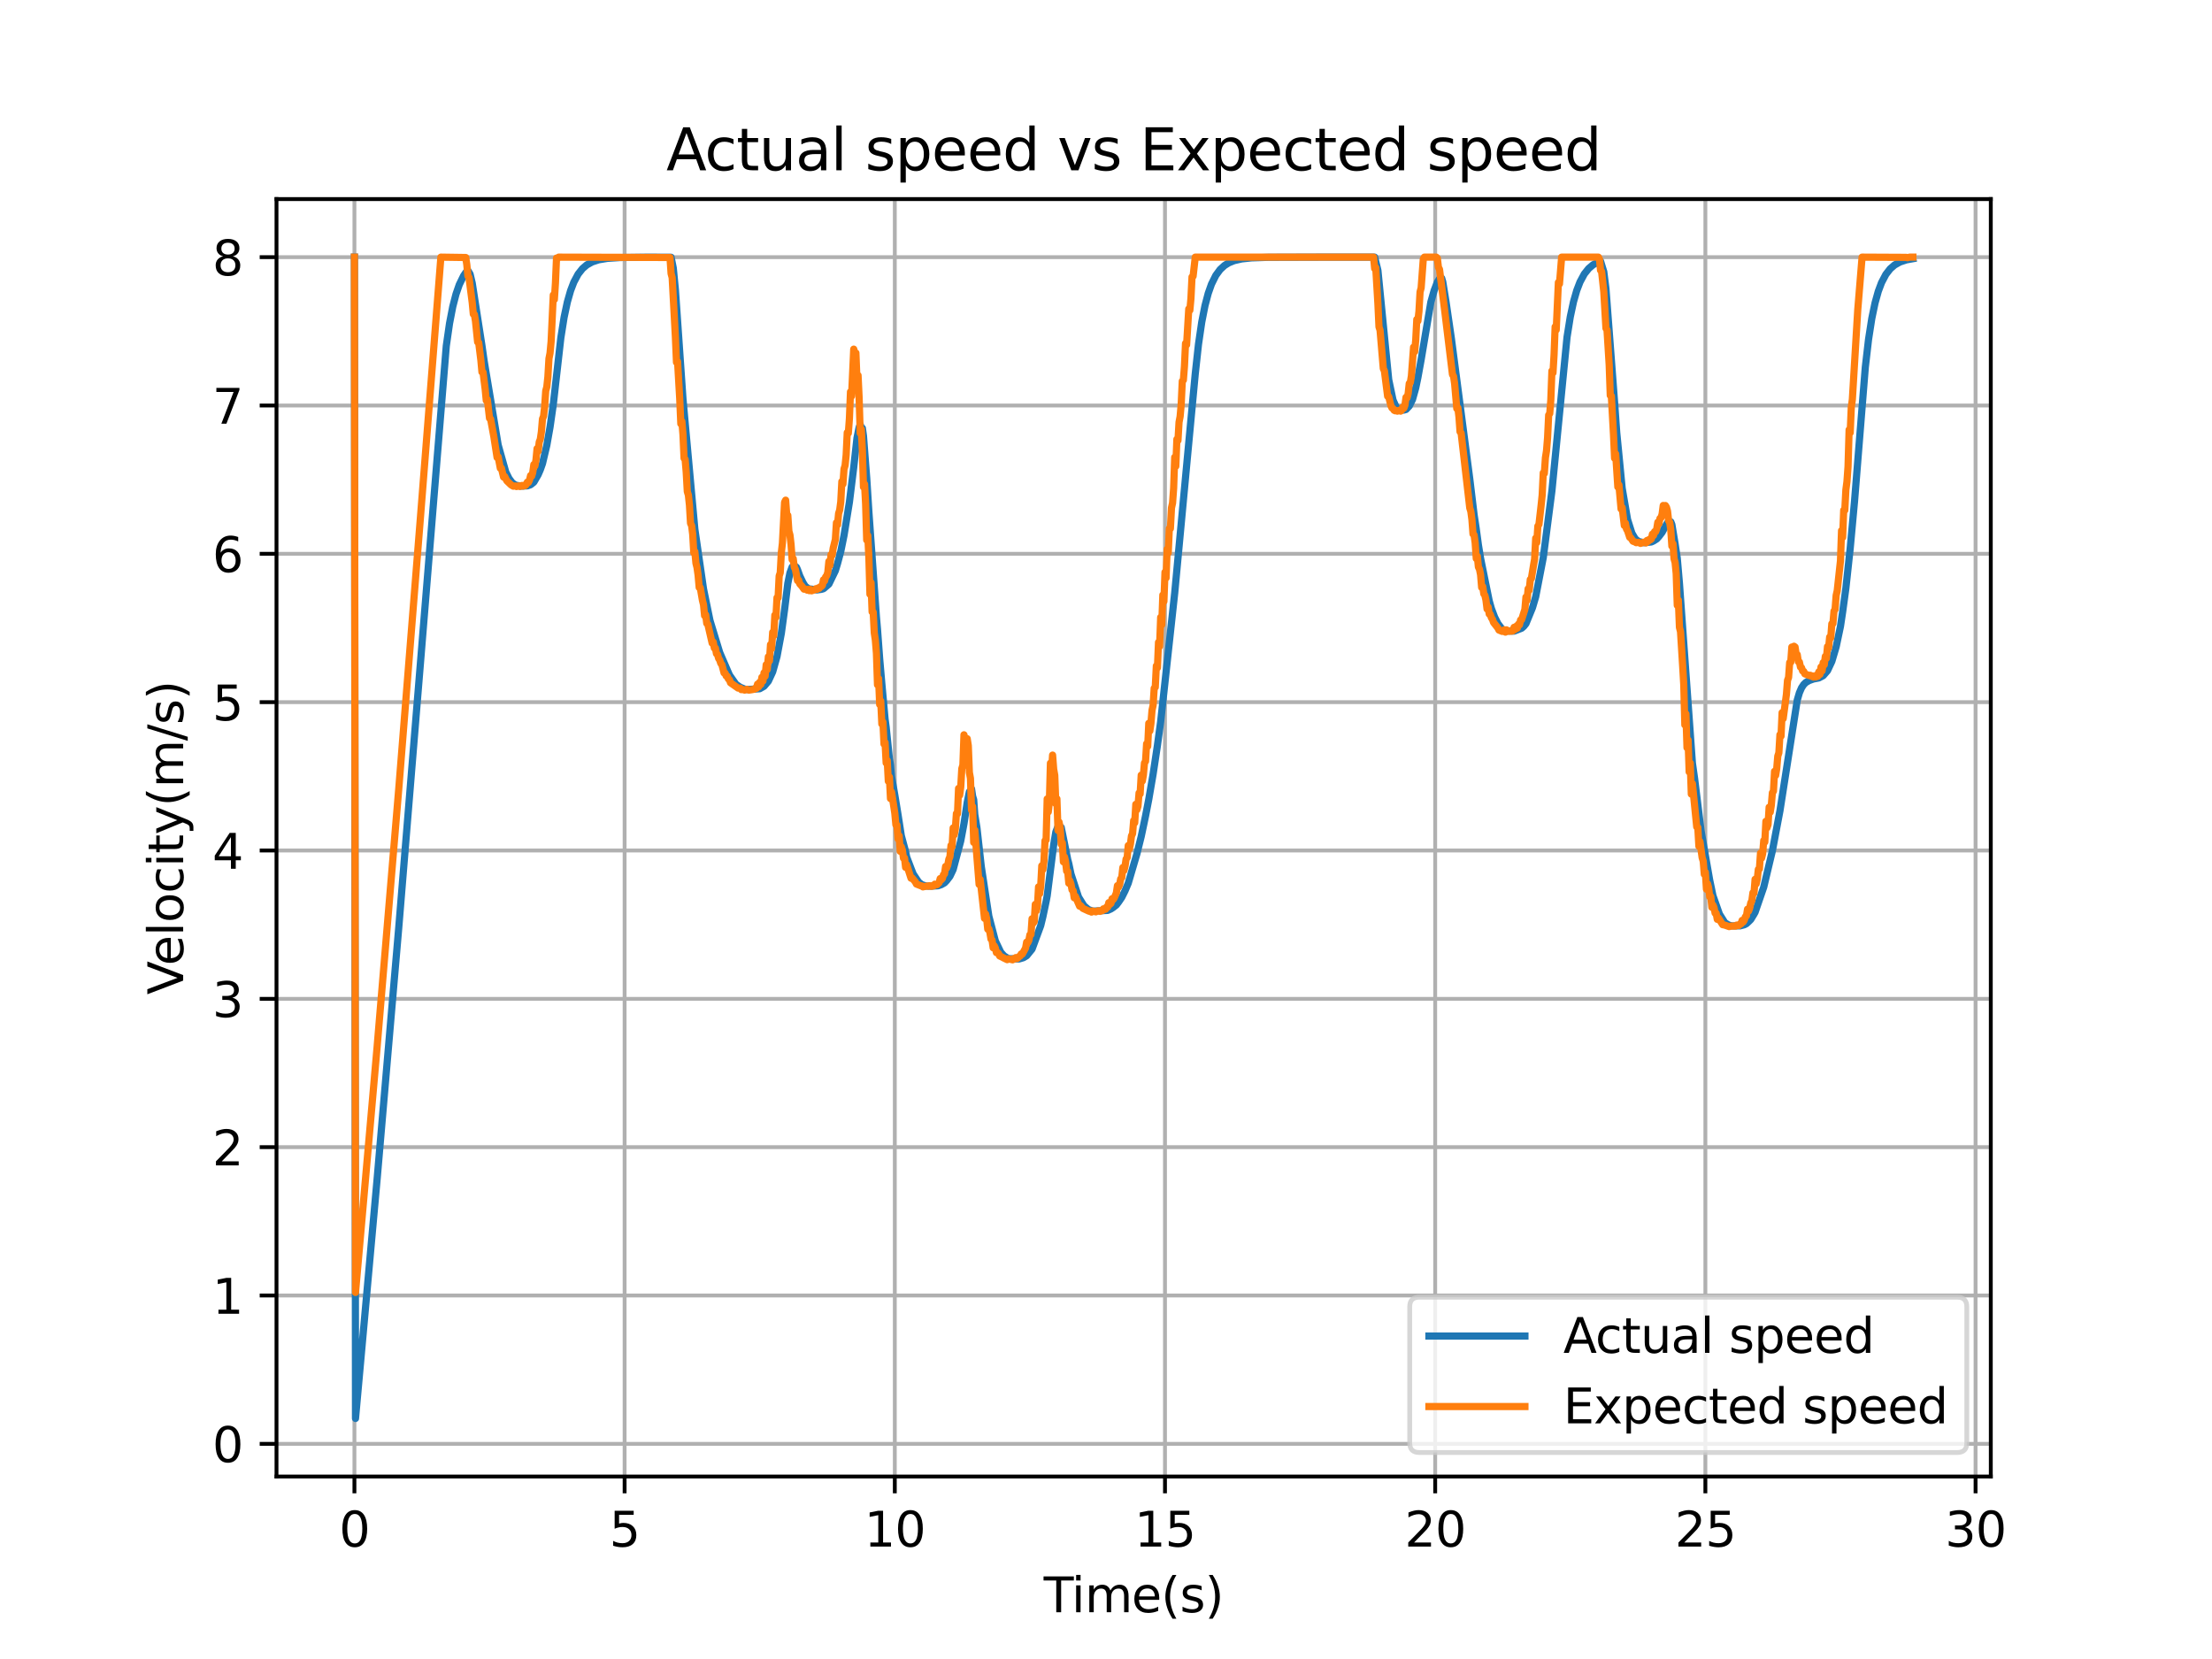 <?xml version="1.0" encoding="utf-8" standalone="no"?>
<!DOCTYPE svg PUBLIC "-//W3C//DTD SVG 1.1//EN"
  "http://www.w3.org/Graphics/SVG/1.1/DTD/svg11.dtd">
<svg xmlns:xlink="http://www.w3.org/1999/xlink" width="460.8pt" height="345.6pt" viewBox="0 0 460.8 345.6" xmlns="http://www.w3.org/2000/svg" version="1.1">
 <defs>
  <style type="text/css">*{stroke-linejoin: round; stroke-linecap: butt}</style>
 </defs>
 <g id="figure_1">
  <g id="patch_1">
   <path d="M 0 345.6 
L 460.8 345.6 
L 460.8 0 
L 0 0 
z
" style="fill: #ffffff"/>
  </g>
  <g id="axes_1">
   <g id="patch_2">
    <path d="M 57.6 307.584 
L 414.72 307.584 
L 414.72 41.472 
L 57.6 41.472 
z
" style="fill: #ffffff"/>
   </g>
   <g id="matplotlib.axis_1">
    <g id="xtick_1">
     <g id="line2d_1">
      <path d="M 73.833 307.584 
L 73.833 41.472 
" clip-path="url(#p1280bf63e8)" style="fill: none; stroke: #b0b0b0; stroke-width: 0.8; stroke-linecap: square"/>
     </g>
     <g id="line2d_2">
      <defs>
       <path id="m530845a968" d="M 0 0 
L 0 3.5 
" style="stroke: #000000; stroke-width: 0.8"/>
      </defs>
      <g>
       <use xlink:href="#m530845a968" x="73.833" y="307.584" style="stroke: #000000; stroke-width: 0.8"/>
      </g>
     </g>
     <g id="text_1">
      <!-- 0 -->
      <g transform="translate(70.651 322.182) scale(0.1 -0.1)">
       <defs>
        <path id="DejaVuSans-30" d="M 2034 4250 
Q 1547 4250 1301 3770 
Q 1056 3291 1056 2328 
Q 1056 1369 1301 889 
Q 1547 409 2034 409 
Q 2525 409 2770 889 
Q 3016 1369 3016 2328 
Q 3016 3291 2770 3770 
Q 2525 4250 2034 4250 
z
M 2034 4750 
Q 2819 4750 3233 4129 
Q 3647 3509 3647 2328 
Q 3647 1150 3233 529 
Q 2819 -91 2034 -91 
Q 1250 -91 836 529 
Q 422 1150 422 2328 
Q 422 3509 836 4129 
Q 1250 4750 2034 4750 
z
" transform="scale(0.016)"/>
       </defs>
       <use xlink:href="#DejaVuSans-30"/>
      </g>
     </g>
    </g>
    <g id="xtick_2">
     <g id="line2d_3">
      <path d="M 130.118 307.584 
L 130.118 41.472 
" clip-path="url(#p1280bf63e8)" style="fill: none; stroke: #b0b0b0; stroke-width: 0.8; stroke-linecap: square"/>
     </g>
     <g id="line2d_4">
      <g>
       <use xlink:href="#m530845a968" x="130.118" y="307.584" style="stroke: #000000; stroke-width: 0.8"/>
      </g>
     </g>
     <g id="text_2">
      <!-- 5 -->
      <g transform="translate(126.937 322.182) scale(0.1 -0.1)">
       <defs>
        <path id="DejaVuSans-35" d="M 691 4666 
L 3169 4666 
L 3169 4134 
L 1269 4134 
L 1269 2991 
Q 1406 3038 1543 3061 
Q 1681 3084 1819 3084 
Q 2600 3084 3056 2656 
Q 3513 2228 3513 1497 
Q 3513 744 3044 326 
Q 2575 -91 1722 -91 
Q 1428 -91 1123 -41 
Q 819 9 494 109 
L 494 744 
Q 775 591 1075 516 
Q 1375 441 1709 441 
Q 2250 441 2565 725 
Q 2881 1009 2881 1497 
Q 2881 1984 2565 2268 
Q 2250 2553 1709 2553 
Q 1456 2553 1204 2497 
Q 953 2441 691 2322 
L 691 4666 
z
" transform="scale(0.016)"/>
       </defs>
       <use xlink:href="#DejaVuSans-35"/>
      </g>
     </g>
    </g>
    <g id="xtick_3">
     <g id="line2d_5">
      <path d="M 186.404 307.584 
L 186.404 41.472 
" clip-path="url(#p1280bf63e8)" style="fill: none; stroke: #b0b0b0; stroke-width: 0.8; stroke-linecap: square"/>
     </g>
     <g id="line2d_6">
      <g>
       <use xlink:href="#m530845a968" x="186.404" y="307.584" style="stroke: #000000; stroke-width: 0.8"/>
      </g>
     </g>
     <g id="text_3">
      <!-- 10 -->
      <g transform="translate(180.041 322.182) scale(0.1 -0.1)">
       <defs>
        <path id="DejaVuSans-31" d="M 794 531 
L 1825 531 
L 1825 4091 
L 703 3866 
L 703 4441 
L 1819 4666 
L 2450 4666 
L 2450 531 
L 3481 531 
L 3481 0 
L 794 0 
L 794 531 
z
" transform="scale(0.016)"/>
       </defs>
       <use xlink:href="#DejaVuSans-31"/>
       <use xlink:href="#DejaVuSans-30" x="63.623"/>
      </g>
     </g>
    </g>
    <g id="xtick_4">
     <g id="line2d_7">
      <path d="M 242.689 307.584 
L 242.689 41.472 
" clip-path="url(#p1280bf63e8)" style="fill: none; stroke: #b0b0b0; stroke-width: 0.8; stroke-linecap: square"/>
     </g>
     <g id="line2d_8">
      <g>
       <use xlink:href="#m530845a968" x="242.689" y="307.584" style="stroke: #000000; stroke-width: 0.8"/>
      </g>
     </g>
     <g id="text_4">
      <!-- 15 -->
      <g transform="translate(236.327 322.182) scale(0.1 -0.1)">
       <use xlink:href="#DejaVuSans-31"/>
       <use xlink:href="#DejaVuSans-35" x="63.623"/>
      </g>
     </g>
    </g>
    <g id="xtick_5">
     <g id="line2d_9">
      <path d="M 298.975 307.584 
L 298.975 41.472 
" clip-path="url(#p1280bf63e8)" style="fill: none; stroke: #b0b0b0; stroke-width: 0.8; stroke-linecap: square"/>
     </g>
     <g id="line2d_10">
      <g>
       <use xlink:href="#m530845a968" x="298.975" y="307.584" style="stroke: #000000; stroke-width: 0.8"/>
      </g>
     </g>
     <g id="text_5">
      <!-- 20 -->
      <g transform="translate(292.612 322.182) scale(0.1 -0.1)">
       <defs>
        <path id="DejaVuSans-32" d="M 1228 531 
L 3431 531 
L 3431 0 
L 469 0 
L 469 531 
Q 828 903 1448 1529 
Q 2069 2156 2228 2338 
Q 2531 2678 2651 2914 
Q 2772 3150 2772 3378 
Q 2772 3750 2511 3984 
Q 2250 4219 1831 4219 
Q 1534 4219 1204 4116 
Q 875 4013 500 3803 
L 500 4441 
Q 881 4594 1212 4672 
Q 1544 4750 1819 4750 
Q 2544 4750 2975 4387 
Q 3406 4025 3406 3419 
Q 3406 3131 3298 2873 
Q 3191 2616 2906 2266 
Q 2828 2175 2409 1742 
Q 1991 1309 1228 531 
z
" transform="scale(0.016)"/>
       </defs>
       <use xlink:href="#DejaVuSans-32"/>
       <use xlink:href="#DejaVuSans-30" x="63.623"/>
      </g>
     </g>
    </g>
    <g id="xtick_6">
     <g id="line2d_11">
      <path d="M 355.26 307.584 
L 355.26 41.472 
" clip-path="url(#p1280bf63e8)" style="fill: none; stroke: #b0b0b0; stroke-width: 0.8; stroke-linecap: square"/>
     </g>
     <g id="line2d_12">
      <g>
       <use xlink:href="#m530845a968" x="355.26" y="307.584" style="stroke: #000000; stroke-width: 0.8"/>
      </g>
     </g>
     <g id="text_6">
      <!-- 25 -->
      <g transform="translate(348.898 322.182) scale(0.1 -0.1)">
       <use xlink:href="#DejaVuSans-32"/>
       <use xlink:href="#DejaVuSans-35" x="63.623"/>
      </g>
     </g>
    </g>
    <g id="xtick_7">
     <g id="line2d_13">
      <path d="M 411.546 307.584 
L 411.546 41.472 
" clip-path="url(#p1280bf63e8)" style="fill: none; stroke: #b0b0b0; stroke-width: 0.8; stroke-linecap: square"/>
     </g>
     <g id="line2d_14">
      <g>
       <use xlink:href="#m530845a968" x="411.546" y="307.584" style="stroke: #000000; stroke-width: 0.8"/>
      </g>
     </g>
     <g id="text_7">
      <!-- 30 -->
      <g transform="translate(405.183 322.182) scale(0.1 -0.1)">
       <defs>
        <path id="DejaVuSans-33" d="M 2597 2516 
Q 3050 2419 3304 2112 
Q 3559 1806 3559 1356 
Q 3559 666 3084 287 
Q 2609 -91 1734 -91 
Q 1441 -91 1130 -33 
Q 819 25 488 141 
L 488 750 
Q 750 597 1062 519 
Q 1375 441 1716 441 
Q 2309 441 2620 675 
Q 2931 909 2931 1356 
Q 2931 1769 2642 2001 
Q 2353 2234 1838 2234 
L 1294 2234 
L 1294 2753 
L 1863 2753 
Q 2328 2753 2575 2939 
Q 2822 3125 2822 3475 
Q 2822 3834 2567 4026 
Q 2313 4219 1838 4219 
Q 1578 4219 1281 4162 
Q 984 4106 628 3988 
L 628 4550 
Q 988 4650 1302 4700 
Q 1616 4750 1894 4750 
Q 2613 4750 3031 4423 
Q 3450 4097 3450 3541 
Q 3450 3153 3228 2886 
Q 3006 2619 2597 2516 
z
" transform="scale(0.016)"/>
       </defs>
       <use xlink:href="#DejaVuSans-33"/>
       <use xlink:href="#DejaVuSans-30" x="63.623"/>
      </g>
     </g>
    </g>
    <g id="text_8">
     <!-- Time(s) -->
     <g transform="translate(217.42 335.861) scale(0.1 -0.1)">
      <defs>
       <path id="DejaVuSans-54" d="M -19 4666 
L 3928 4666 
L 3928 4134 
L 2272 4134 
L 2272 0 
L 1638 0 
L 1638 4134 
L -19 4134 
L -19 4666 
z
" transform="scale(0.016)"/>
       <path id="DejaVuSans-69" d="M 603 3500 
L 1178 3500 
L 1178 0 
L 603 0 
L 603 3500 
z
M 603 4863 
L 1178 4863 
L 1178 4134 
L 603 4134 
L 603 4863 
z
" transform="scale(0.016)"/>
       <path id="DejaVuSans-6d" d="M 3328 2828 
Q 3544 3216 3844 3400 
Q 4144 3584 4550 3584 
Q 5097 3584 5394 3201 
Q 5691 2819 5691 2113 
L 5691 0 
L 5113 0 
L 5113 2094 
Q 5113 2597 4934 2840 
Q 4756 3084 4391 3084 
Q 3944 3084 3684 2787 
Q 3425 2491 3425 1978 
L 3425 0 
L 2847 0 
L 2847 2094 
Q 2847 2600 2669 2842 
Q 2491 3084 2119 3084 
Q 1678 3084 1418 2786 
Q 1159 2488 1159 1978 
L 1159 0 
L 581 0 
L 581 3500 
L 1159 3500 
L 1159 2956 
Q 1356 3278 1631 3431 
Q 1906 3584 2284 3584 
Q 2666 3584 2933 3390 
Q 3200 3197 3328 2828 
z
" transform="scale(0.016)"/>
       <path id="DejaVuSans-65" d="M 3597 1894 
L 3597 1613 
L 953 1613 
Q 991 1019 1311 708 
Q 1631 397 2203 397 
Q 2534 397 2845 478 
Q 3156 559 3463 722 
L 3463 178 
Q 3153 47 2828 -22 
Q 2503 -91 2169 -91 
Q 1331 -91 842 396 
Q 353 884 353 1716 
Q 353 2575 817 3079 
Q 1281 3584 2069 3584 
Q 2775 3584 3186 3129 
Q 3597 2675 3597 1894 
z
M 3022 2063 
Q 3016 2534 2758 2815 
Q 2500 3097 2075 3097 
Q 1594 3097 1305 2825 
Q 1016 2553 972 2059 
L 3022 2063 
z
" transform="scale(0.016)"/>
       <path id="DejaVuSans-28" d="M 1984 4856 
Q 1566 4138 1362 3434 
Q 1159 2731 1159 2009 
Q 1159 1288 1364 580 
Q 1569 -128 1984 -844 
L 1484 -844 
Q 1016 -109 783 600 
Q 550 1309 550 2009 
Q 550 2706 781 3412 
Q 1013 4119 1484 4856 
L 1984 4856 
z
" transform="scale(0.016)"/>
       <path id="DejaVuSans-73" d="M 2834 3397 
L 2834 2853 
Q 2591 2978 2328 3040 
Q 2066 3103 1784 3103 
Q 1356 3103 1142 2972 
Q 928 2841 928 2578 
Q 928 2378 1081 2264 
Q 1234 2150 1697 2047 
L 1894 2003 
Q 2506 1872 2764 1633 
Q 3022 1394 3022 966 
Q 3022 478 2636 193 
Q 2250 -91 1575 -91 
Q 1294 -91 989 -36 
Q 684 19 347 128 
L 347 722 
Q 666 556 975 473 
Q 1284 391 1588 391 
Q 1994 391 2212 530 
Q 2431 669 2431 922 
Q 2431 1156 2273 1281 
Q 2116 1406 1581 1522 
L 1381 1569 
Q 847 1681 609 1914 
Q 372 2147 372 2553 
Q 372 3047 722 3315 
Q 1072 3584 1716 3584 
Q 2034 3584 2315 3537 
Q 2597 3491 2834 3397 
z
" transform="scale(0.016)"/>
       <path id="DejaVuSans-29" d="M 513 4856 
L 1013 4856 
Q 1481 4119 1714 3412 
Q 1947 2706 1947 2009 
Q 1947 1309 1714 600 
Q 1481 -109 1013 -844 
L 513 -844 
Q 928 -128 1133 580 
Q 1338 1288 1338 2009 
Q 1338 2731 1133 3434 
Q 928 4138 513 4856 
z
" transform="scale(0.016)"/>
      </defs>
      <use xlink:href="#DejaVuSans-54"/>
      <use xlink:href="#DejaVuSans-69" x="57.959"/>
      <use xlink:href="#DejaVuSans-6d" x="85.742"/>
      <use xlink:href="#DejaVuSans-65" x="183.154"/>
      <use xlink:href="#DejaVuSans-28" x="244.678"/>
      <use xlink:href="#DejaVuSans-73" x="283.691"/>
      <use xlink:href="#DejaVuSans-29" x="335.791"/>
     </g>
    </g>
   </g>
   <g id="matplotlib.axis_2">
    <g id="ytick_1">
     <g id="line2d_15">
      <path d="M 57.6 300.778 
L 414.72 300.778 
" clip-path="url(#p1280bf63e8)" style="fill: none; stroke: #b0b0b0; stroke-width: 0.8; stroke-linecap: square"/>
     </g>
     <g id="line2d_16">
      <defs>
       <path id="m0553ca9039" d="M 0 0 
L -3.5 0 
" style="stroke: #000000; stroke-width: 0.8"/>
      </defs>
      <g>
       <use xlink:href="#m0553ca9039" x="57.6" y="300.778" style="stroke: #000000; stroke-width: 0.8"/>
      </g>
     </g>
     <g id="text_9">
      <!-- 0 -->
      <g transform="translate(44.237 304.577) scale(0.1 -0.1)">
       <use xlink:href="#DejaVuSans-30"/>
      </g>
     </g>
    </g>
    <g id="ytick_2">
     <g id="line2d_17">
      <path d="M 57.6 269.876 
L 414.72 269.876 
" clip-path="url(#p1280bf63e8)" style="fill: none; stroke: #b0b0b0; stroke-width: 0.8; stroke-linecap: square"/>
     </g>
     <g id="line2d_18">
      <g>
       <use xlink:href="#m0553ca9039" x="57.6" y="269.876" style="stroke: #000000; stroke-width: 0.8"/>
      </g>
     </g>
     <g id="text_10">
      <!-- 1 -->
      <g transform="translate(44.237 273.676) scale(0.1 -0.1)">
       <use xlink:href="#DejaVuSans-31"/>
      </g>
     </g>
    </g>
    <g id="ytick_3">
     <g id="line2d_19">
      <path d="M 57.6 238.975 
L 414.72 238.975 
" clip-path="url(#p1280bf63e8)" style="fill: none; stroke: #b0b0b0; stroke-width: 0.8; stroke-linecap: square"/>
     </g>
     <g id="line2d_20">
      <g>
       <use xlink:href="#m0553ca9039" x="57.6" y="238.975" style="stroke: #000000; stroke-width: 0.8"/>
      </g>
     </g>
     <g id="text_11">
      <!-- 2 -->
      <g transform="translate(44.237 242.774) scale(0.1 -0.1)">
       <use xlink:href="#DejaVuSans-32"/>
      </g>
     </g>
    </g>
    <g id="ytick_4">
     <g id="line2d_21">
      <path d="M 57.6 208.074 
L 414.72 208.074 
" clip-path="url(#p1280bf63e8)" style="fill: none; stroke: #b0b0b0; stroke-width: 0.8; stroke-linecap: square"/>
     </g>
     <g id="line2d_22">
      <g>
       <use xlink:href="#m0553ca9039" x="57.6" y="208.074" style="stroke: #000000; stroke-width: 0.8"/>
      </g>
     </g>
     <g id="text_12">
      <!-- 3 -->
      <g transform="translate(44.237 211.873) scale(0.1 -0.1)">
       <use xlink:href="#DejaVuSans-33"/>
      </g>
     </g>
    </g>
    <g id="ytick_5">
     <g id="line2d_23">
      <path d="M 57.6 177.173 
L 414.72 177.173 
" clip-path="url(#p1280bf63e8)" style="fill: none; stroke: #b0b0b0; stroke-width: 0.8; stroke-linecap: square"/>
     </g>
     <g id="line2d_24">
      <g>
       <use xlink:href="#m0553ca9039" x="57.6" y="177.173" style="stroke: #000000; stroke-width: 0.8"/>
      </g>
     </g>
     <g id="text_13">
      <!-- 4 -->
      <g transform="translate(44.237 180.972) scale(0.1 -0.1)">
       <defs>
        <path id="DejaVuSans-34" d="M 2419 4116 
L 825 1625 
L 2419 1625 
L 2419 4116 
z
M 2253 4666 
L 3047 4666 
L 3047 1625 
L 3713 1625 
L 3713 1100 
L 3047 1100 
L 3047 0 
L 2419 0 
L 2419 1100 
L 313 1100 
L 313 1709 
L 2253 4666 
z
" transform="scale(0.016)"/>
       </defs>
       <use xlink:href="#DejaVuSans-34"/>
      </g>
     </g>
    </g>
    <g id="ytick_6">
     <g id="line2d_25">
      <path d="M 57.6 146.272 
L 414.72 146.272 
" clip-path="url(#p1280bf63e8)" style="fill: none; stroke: #b0b0b0; stroke-width: 0.8; stroke-linecap: square"/>
     </g>
     <g id="line2d_26">
      <g>
       <use xlink:href="#m0553ca9039" x="57.6" y="146.272" style="stroke: #000000; stroke-width: 0.8"/>
      </g>
     </g>
     <g id="text_14">
      <!-- 5 -->
      <g transform="translate(44.237 150.071) scale(0.1 -0.1)">
       <use xlink:href="#DejaVuSans-35"/>
      </g>
     </g>
    </g>
    <g id="ytick_7">
     <g id="line2d_27">
      <path d="M 57.6 115.37 
L 414.72 115.37 
" clip-path="url(#p1280bf63e8)" style="fill: none; stroke: #b0b0b0; stroke-width: 0.8; stroke-linecap: square"/>
     </g>
     <g id="line2d_28">
      <g>
       <use xlink:href="#m0553ca9039" x="57.6" y="115.37" style="stroke: #000000; stroke-width: 0.8"/>
      </g>
     </g>
     <g id="text_15">
      <!-- 6 -->
      <g transform="translate(44.237 119.17) scale(0.1 -0.1)">
       <defs>
        <path id="DejaVuSans-36" d="M 2113 2584 
Q 1688 2584 1439 2293 
Q 1191 2003 1191 1497 
Q 1191 994 1439 701 
Q 1688 409 2113 409 
Q 2538 409 2786 701 
Q 3034 994 3034 1497 
Q 3034 2003 2786 2293 
Q 2538 2584 2113 2584 
z
M 3366 4563 
L 3366 3988 
Q 3128 4100 2886 4159 
Q 2644 4219 2406 4219 
Q 1781 4219 1451 3797 
Q 1122 3375 1075 2522 
Q 1259 2794 1537 2939 
Q 1816 3084 2150 3084 
Q 2853 3084 3261 2657 
Q 3669 2231 3669 1497 
Q 3669 778 3244 343 
Q 2819 -91 2113 -91 
Q 1303 -91 875 529 
Q 447 1150 447 2328 
Q 447 3434 972 4092 
Q 1497 4750 2381 4750 
Q 2619 4750 2861 4703 
Q 3103 4656 3366 4563 
z
" transform="scale(0.016)"/>
       </defs>
       <use xlink:href="#DejaVuSans-36"/>
      </g>
     </g>
    </g>
    <g id="ytick_8">
     <g id="line2d_29">
      <path d="M 57.6 84.469 
L 414.72 84.469 
" clip-path="url(#p1280bf63e8)" style="fill: none; stroke: #b0b0b0; stroke-width: 0.8; stroke-linecap: square"/>
     </g>
     <g id="line2d_30">
      <g>
       <use xlink:href="#m0553ca9039" x="57.6" y="84.469" style="stroke: #000000; stroke-width: 0.8"/>
      </g>
     </g>
     <g id="text_16">
      <!-- 7 -->
      <g transform="translate(44.237 88.268) scale(0.1 -0.1)">
       <defs>
        <path id="DejaVuSans-37" d="M 525 4666 
L 3525 4666 
L 3525 4397 
L 1831 0 
L 1172 0 
L 2766 4134 
L 525 4134 
L 525 4666 
z
" transform="scale(0.016)"/>
       </defs>
       <use xlink:href="#DejaVuSans-37"/>
      </g>
     </g>
    </g>
    <g id="ytick_9">
     <g id="line2d_31">
      <path d="M 57.6 53.568 
L 414.72 53.568 
" clip-path="url(#p1280bf63e8)" style="fill: none; stroke: #b0b0b0; stroke-width: 0.8; stroke-linecap: square"/>
     </g>
     <g id="line2d_32">
      <g>
       <use xlink:href="#m0553ca9039" x="57.6" y="53.568" style="stroke: #000000; stroke-width: 0.8"/>
      </g>
     </g>
     <g id="text_17">
      <!-- 8 -->
      <g transform="translate(44.237 57.367) scale(0.1 -0.1)">
       <defs>
        <path id="DejaVuSans-38" d="M 2034 2216 
Q 1584 2216 1326 1975 
Q 1069 1734 1069 1313 
Q 1069 891 1326 650 
Q 1584 409 2034 409 
Q 2484 409 2743 651 
Q 3003 894 3003 1313 
Q 3003 1734 2745 1975 
Q 2488 2216 2034 2216 
z
M 1403 2484 
Q 997 2584 770 2862 
Q 544 3141 544 3541 
Q 544 4100 942 4425 
Q 1341 4750 2034 4750 
Q 2731 4750 3128 4425 
Q 3525 4100 3525 3541 
Q 3525 3141 3298 2862 
Q 3072 2584 2669 2484 
Q 3125 2378 3379 2068 
Q 3634 1759 3634 1313 
Q 3634 634 3220 271 
Q 2806 -91 2034 -91 
Q 1263 -91 848 271 
Q 434 634 434 1313 
Q 434 1759 690 2068 
Q 947 2378 1403 2484 
z
M 1172 3481 
Q 1172 3119 1398 2916 
Q 1625 2713 2034 2713 
Q 2441 2713 2670 2916 
Q 2900 3119 2900 3481 
Q 2900 3844 2670 4047 
Q 2441 4250 2034 4250 
Q 1625 4250 1398 4047 
Q 1172 3844 1172 3481 
z
" transform="scale(0.016)"/>
       </defs>
       <use xlink:href="#DejaVuSans-38"/>
      </g>
     </g>
    </g>
    <g id="text_18">
     <!-- Velocity(m/s) -->
     <g transform="translate(38.158 207.205) rotate(-90) scale(0.1 -0.1)">
      <defs>
       <path id="DejaVuSans-56" d="M 1831 0 
L 50 4666 
L 709 4666 
L 2188 738 
L 3669 4666 
L 4325 4666 
L 2547 0 
L 1831 0 
z
" transform="scale(0.016)"/>
       <path id="DejaVuSans-6c" d="M 603 4863 
L 1178 4863 
L 1178 0 
L 603 0 
L 603 4863 
z
" transform="scale(0.016)"/>
       <path id="DejaVuSans-6f" d="M 1959 3097 
Q 1497 3097 1228 2736 
Q 959 2375 959 1747 
Q 959 1119 1226 758 
Q 1494 397 1959 397 
Q 2419 397 2687 759 
Q 2956 1122 2956 1747 
Q 2956 2369 2687 2733 
Q 2419 3097 1959 3097 
z
M 1959 3584 
Q 2709 3584 3137 3096 
Q 3566 2609 3566 1747 
Q 3566 888 3137 398 
Q 2709 -91 1959 -91 
Q 1206 -91 779 398 
Q 353 888 353 1747 
Q 353 2609 779 3096 
Q 1206 3584 1959 3584 
z
" transform="scale(0.016)"/>
       <path id="DejaVuSans-63" d="M 3122 3366 
L 3122 2828 
Q 2878 2963 2633 3030 
Q 2388 3097 2138 3097 
Q 1578 3097 1268 2742 
Q 959 2388 959 1747 
Q 959 1106 1268 751 
Q 1578 397 2138 397 
Q 2388 397 2633 464 
Q 2878 531 3122 666 
L 3122 134 
Q 2881 22 2623 -34 
Q 2366 -91 2075 -91 
Q 1284 -91 818 406 
Q 353 903 353 1747 
Q 353 2603 823 3093 
Q 1294 3584 2113 3584 
Q 2378 3584 2631 3529 
Q 2884 3475 3122 3366 
z
" transform="scale(0.016)"/>
       <path id="DejaVuSans-74" d="M 1172 4494 
L 1172 3500 
L 2356 3500 
L 2356 3053 
L 1172 3053 
L 1172 1153 
Q 1172 725 1289 603 
Q 1406 481 1766 481 
L 2356 481 
L 2356 0 
L 1766 0 
Q 1100 0 847 248 
Q 594 497 594 1153 
L 594 3053 
L 172 3053 
L 172 3500 
L 594 3500 
L 594 4494 
L 1172 4494 
z
" transform="scale(0.016)"/>
       <path id="DejaVuSans-79" d="M 2059 -325 
Q 1816 -950 1584 -1140 
Q 1353 -1331 966 -1331 
L 506 -1331 
L 506 -850 
L 844 -850 
Q 1081 -850 1212 -737 
Q 1344 -625 1503 -206 
L 1606 56 
L 191 3500 
L 800 3500 
L 1894 763 
L 2988 3500 
L 3597 3500 
L 2059 -325 
z
" transform="scale(0.016)"/>
       <path id="DejaVuSans-2f" d="M 1625 4666 
L 2156 4666 
L 531 -594 
L 0 -594 
L 1625 4666 
z
" transform="scale(0.016)"/>
      </defs>
      <use xlink:href="#DejaVuSans-56"/>
      <use xlink:href="#DejaVuSans-65" x="60.658"/>
      <use xlink:href="#DejaVuSans-6c" x="122.182"/>
      <use xlink:href="#DejaVuSans-6f" x="149.965"/>
      <use xlink:href="#DejaVuSans-63" x="211.146"/>
      <use xlink:href="#DejaVuSans-69" x="266.127"/>
      <use xlink:href="#DejaVuSans-74" x="293.91"/>
      <use xlink:href="#DejaVuSans-79" x="333.119"/>
      <use xlink:href="#DejaVuSans-28" x="392.299"/>
      <use xlink:href="#DejaVuSans-6d" x="431.312"/>
      <use xlink:href="#DejaVuSans-2f" x="528.725"/>
      <use xlink:href="#DejaVuSans-73" x="562.416"/>
      <use xlink:href="#DejaVuSans-29" x="614.516"/>
     </g>
    </g>
   </g>
   <g id="line2d_33">
    <path d="M 73.833 53.568 
L 74.058 295.488 
L 78.561 245.615 
L 83.064 193.279 
L 87.566 138.357 
L 92.97 72.062 
L 93.645 67.374 
L 94.321 63.875 
L 94.996 61.263 
L 95.671 59.312 
L 96.572 57.458 
L 97.247 56.479 
L 97.473 56.356 
L 97.923 57.103 
L 98.373 58.975 
L 100.399 72.008 
L 100.85 75.159 
L 103.777 92.696 
L 105.353 98.309 
L 106.028 99.671 
L 106.703 100.577 
L 107.379 101.055 
L 108.505 101.271 
L 109.855 101.208 
L 110.531 100.978 
L 111.206 100.444 
L 112.107 98.889 
L 112.557 97.846 
L 113.007 96.577 
L 113.908 92.774 
L 114.583 88.965 
L 115.259 84.256 
L 116.835 70.368 
L 117.51 66.11 
L 118.186 62.931 
L 118.861 60.558 
L 119.537 58.786 
L 120.437 57.102 
L 121.338 55.961 
L 122.238 55.189 
L 123.364 54.564 
L 124.715 54.123 
L 126.516 53.823 
L 129.218 53.647 
L 134.846 53.575 
L 139.799 53.593 
L 140.25 55.817 
L 140.7 60.382 
L 142.276 83.113 
L 144.752 110.255 
L 146.554 122.678 
L 147.904 129.272 
L 149.931 135.934 
L 151.957 140.625 
L 153.308 142.551 
L 154.208 143.172 
L 155.109 143.543 
L 155.559 143.647 
L 158.261 143.475 
L 159.161 142.964 
L 160.062 141.905 
L 160.963 139.958 
L 161.863 136.764 
L 162.764 131.946 
L 163.439 127.002 
L 164.115 121.533 
L 164.565 119.329 
L 165.015 118.117 
L 165.465 117.824 
L 165.916 118.17 
L 166.141 118.676 
L 166.591 119.941 
L 167.267 121.358 
L 167.717 122.093 
L 168.392 122.636 
L 170.193 122.895 
L 171.094 122.767 
L 171.544 122.64 
L 172.67 121.679 
L 174.021 118.883 
L 174.471 117.406 
L 175.147 114.873 
L 175.822 111.552 
L 176.948 104.602 
L 177.848 97.34 
L 178.524 91.25 
L 178.974 89.018 
L 179.199 88.455 
L 179.424 89.068 
L 179.649 89.197 
L 179.875 90.814 
L 180.325 96.672 
L 180.55 99.535 
L 181 106.601 
L 182.576 128.548 
L 182.801 131.143 
L 183.252 137.26 
L 183.702 142.424 
L 184.377 149.802 
L 184.603 151.482 
L 185.278 158.032 
L 185.503 159.348 
L 185.728 161.765 
L 186.404 165.624 
L 187.079 169.732 
L 187.755 174.086 
L 188.655 177.416 
L 188.88 178.545 
L 189.781 180.911 
L 190.231 182.054 
L 191.357 183.757 
L 192.032 184.291 
L 192.933 184.581 
L 193.833 184.605 
L 195.409 184.519 
L 196.085 184.289 
L 196.76 183.912 
L 197.21 183.437 
L 197.886 182.552 
L 198.336 181.612 
L 198.561 181.126 
L 200.137 175.184 
L 200.813 171.592 
L 201.488 167.163 
L 201.938 164.946 
L 202.389 164.347 
L 202.614 165.871 
L 202.839 166.613 
L 203.064 169.669 
L 203.514 172.447 
L 204.415 180.502 
L 205.991 190.843 
L 207.342 195.999 
L 208.468 198.365 
L 209.143 199.119 
L 210.044 199.697 
L 212.295 199.771 
L 213.196 199.503 
L 213.871 199.1 
L 214.997 197.712 
L 216.798 192.828 
L 217.248 190.979 
L 217.924 187.778 
L 218.149 186.59 
L 219.5 175.973 
L 219.95 173.305 
L 220.4 172.17 
L 220.625 172.455 
L 220.85 172.343 
L 221.075 172.371 
L 222.426 179.065 
L 222.651 179.919 
L 223.102 182.066 
L 224.678 186.877 
L 225.803 188.687 
L 226.704 189.456 
L 227.605 189.805 
L 230.757 189.649 
L 231.432 189.345 
L 231.882 189.051 
L 232.558 188.514 
L 233.008 187.931 
L 233.683 186.935 
L 234.359 185.578 
L 235.034 183.99 
L 236.835 177.869 
L 237.736 174.248 
L 238.637 169.984 
L 239.312 166.499 
L 240.213 161.26 
L 241.113 155.284 
L 241.789 150.325 
L 244.715 123.505 
L 245.841 111.481 
L 247.642 92.251 
L 248.993 77.865 
L 249.669 71.707 
L 250.344 67.109 
L 251.019 63.677 
L 251.695 61.115 
L 252.37 59.202 
L 253.271 57.384 
L 254.171 56.152 
L 255.072 55.318 
L 255.972 54.753 
L 257.098 54.296 
L 258.674 53.936 
L 260.7 53.721 
L 264.303 53.6 
L 274.884 53.568 
L 286.367 53.568 
L 287.042 56.327 
L 289.293 79.085 
L 290.194 83.356 
L 290.869 84.855 
L 291.545 85.385 
L 292.445 85.427 
L 292.896 85.299 
L 293.571 84.593 
L 294.247 83.237 
L 294.922 80.816 
L 295.372 78.652 
L 296.048 74.933 
L 298.074 62.914 
L 298.749 60.545 
L 299.425 58.776 
L 299.875 58.07 
L 300.1 57.887 
L 300.325 57.953 
L 300.551 58.713 
L 301.226 62.827 
L 302.352 70.553 
L 306.179 99.77 
L 307.08 107.23 
L 307.53 110.201 
L 307.98 113.54 
L 308.431 116.31 
L 310.232 125.176 
L 310.682 126.766 
L 311.357 128.558 
L 312.033 129.897 
L 312.933 131.088 
L 313.384 131.335 
L 313.609 131.322 
L 313.834 131.448 
L 314.509 131.453 
L 315.41 131.476 
L 316.986 130.87 
L 317.436 130.472 
L 317.886 129.908 
L 319.237 126.608 
L 319.913 124.32 
L 321.489 116.167 
L 323.29 102.267 
L 326.442 70.226 
L 327.117 66.004 
L 327.793 62.852 
L 328.468 60.499 
L 329.144 58.742 
L 330.044 57.072 
L 330.945 55.941 
L 331.845 55.175 
L 332.971 54.555 
L 333.421 54.418 
L 334.097 56.614 
L 334.547 60.144 
L 336.348 83.84 
L 336.798 90.153 
L 337.924 101.695 
L 339.05 108.222 
L 339.95 111.061 
L 340.626 112.227 
L 341.301 112.786 
L 342.427 113.06 
L 344.003 112.9 
L 344.453 112.696 
L 345.129 112.266 
L 345.579 111.766 
L 346.254 110.883 
L 346.93 109.623 
L 347.38 108.893 
L 347.605 108.669 
L 348.055 108.711 
L 348.281 109.28 
L 348.956 113.298 
L 349.406 116.304 
L 349.857 121.518 
L 352.558 158.969 
L 353.009 162.138 
L 354.359 173.054 
L 356.161 183.351 
L 356.836 186.584 
L 358.187 190.426 
L 359.313 192.213 
L 359.988 192.638 
L 360.663 192.875 
L 362.465 192.878 
L 363.365 192.645 
L 363.815 192.41 
L 364.266 191.994 
L 364.716 191.546 
L 365.391 190.436 
L 365.617 190.03 
L 367.418 184.802 
L 369.219 177.233 
L 370.795 168.91 
L 374.397 145.857 
L 374.847 144.313 
L 375.298 143.278 
L 375.748 142.602 
L 376.198 142.164 
L 376.874 141.771 
L 377.774 141.448 
L 378.9 141.229 
L 379.8 140.754 
L 380.701 139.717 
L 381.602 137.786 
L 382.502 134.754 
L 383.403 130.482 
L 383.853 127.48 
L 384.528 122.542 
L 385.429 114.227 
L 386.33 104.45 
L 388.581 76.476 
L 389.256 70.67 
L 389.932 66.335 
L 390.607 63.099 
L 391.283 60.683 
L 391.958 58.88 
L 392.859 57.165 
L 393.759 56.004 
L 394.66 55.218 
L 395.786 54.582 
L 397.136 54.137 
L 398.487 53.895 
L 398.487 53.895 
" clip-path="url(#p1280bf63e8)" style="fill: none; stroke: #1f77b4; stroke-width: 1.5; stroke-linecap: square"/>
   </g>
   <g id="line2d_34">
    <path d="M 73.833 53.568 
L 74.058 269.239 
L 78.561 218.07 
L 83.064 164.372 
L 87.566 108.023 
L 91.844 53.568 
L 97.022 53.643 
L 97.247 55.148 
L 97.473 57.461 
L 97.698 57.801 
L 98.373 63.035 
L 98.598 65.437 
L 98.823 65.522 
L 99.049 66.884 
L 99.499 71.256 
L 99.724 71.398 
L 100.174 75.037 
L 100.399 77.509 
L 100.625 77.555 
L 101.075 81.122 
L 101.3 83.439 
L 101.525 83.246 
L 101.975 87.13 
L 102.201 87.29 
L 102.876 90.96 
L 103.551 95.309 
L 103.777 95.169 
L 104.227 97.549 
L 104.452 97.528 
L 104.902 99.393 
L 105.127 99.257 
L 105.578 100.153 
L 106.478 101.015 
L 106.929 101.28 
L 107.379 101.237 
L 107.604 101.357 
L 108.054 101.226 
L 108.279 101.347 
L 108.73 101.132 
L 108.955 101.272 
L 109.18 101.08 
L 109.405 101.158 
L 109.63 100.921 
L 109.855 100.435 
L 110.081 100.496 
L 110.306 100.013 
L 110.531 99.065 
L 110.756 99.188 
L 110.981 98.425 
L 111.206 96.774 
L 111.431 97.073 
L 111.657 95.782 
L 111.882 93.436 
L 112.107 94.023 
L 112.332 92.066 
L 112.557 91.498 
L 112.782 89.94 
L 113.007 87.264 
L 113.233 86.706 
L 113.458 84.73 
L 113.683 81.439 
L 113.908 80.604 
L 114.133 78.517 
L 114.358 74.696 
L 114.583 73.562 
L 114.809 71.117 
L 115.259 61.452 
L 115.484 62.395 
L 115.709 58.959 
L 115.934 53.761 
L 116.159 53.842 
L 116.385 53.568 
L 139.574 53.638 
L 139.799 56.992 
L 140.024 57.824 
L 140.7 70.276 
L 140.925 75.487 
L 141.15 75.331 
L 141.6 83.098 
L 141.826 88.28 
L 142.051 87.808 
L 142.276 90.563 
L 142.501 95.467 
L 142.726 95.71 
L 142.951 98.359 
L 143.176 102.389 
L 143.402 103.141 
L 143.627 105.263 
L 143.852 109.023 
L 144.077 109.502 
L 144.302 111.305 
L 144.527 115.147 
L 144.752 114.926 
L 144.978 117.33 
L 145.203 118.234 
L 145.428 119.835 
L 145.653 122.389 
L 145.878 122.423 
L 146.328 125.055 
L 146.554 125.973 
L 146.779 128.26 
L 147.004 128.076 
L 147.229 129.862 
L 147.454 130.051 
L 148.355 133.986 
L 148.58 133.755 
L 148.805 135.008 
L 149.03 135.014 
L 149.255 136.179 
L 149.48 136.363 
L 149.706 137.17 
L 149.931 137.495 
L 150.156 138.201 
L 150.381 138.457 
L 150.831 140.18 
L 151.056 140.232 
L 151.282 140.821 
L 151.507 140.883 
L 151.732 141.436 
L 151.957 141.61 
L 152.182 142.234 
L 153.758 143.341 
L 154.208 143.36 
L 154.434 143.666 
L 154.659 143.612 
L 155.109 143.761 
L 155.559 143.586 
L 156.01 143.758 
L 156.685 143.665 
L 157.135 143.571 
L 157.36 143.351 
L 157.585 143.389 
L 157.811 142.518 
L 158.036 143.079 
L 158.261 142.111 
L 158.486 142.59 
L 158.711 141.095 
L 158.936 141.873 
L 159.161 140.153 
L 159.387 140.866 
L 159.612 138.466 
L 159.837 139.463 
L 160.062 136.805 
L 160.287 137.677 
L 160.512 134.275 
L 160.737 135.145 
L 160.963 131.71 
L 161.188 132.432 
L 161.413 128.139 
L 161.638 128.623 
L 161.863 124.503 
L 162.088 124.549 
L 162.313 119.98 
L 162.539 119.305 
L 162.764 115.139 
L 162.989 113.18 
L 163.439 104.622 
L 163.664 104.195 
L 163.889 107.2 
L 164.115 107.357 
L 164.34 110.655 
L 164.565 111.462 
L 164.79 113.411 
L 165.015 116.577 
L 165.24 116.36 
L 165.465 118.164 
L 165.691 118.606 
L 166.141 120.956 
L 166.366 120.856 
L 166.591 121.606 
L 167.041 122.109 
L 167.492 122.734 
L 167.717 122.694 
L 168.167 122.943 
L 168.392 122.758 
L 168.617 123.048 
L 168.843 122.786 
L 169.068 123.076 
L 169.743 122.838 
L 169.968 122.63 
L 170.193 122.768 
L 170.419 122.485 
L 170.644 122.569 
L 170.869 122.242 
L 171.094 122.179 
L 171.319 121.939 
L 171.544 120.784 
L 171.769 121.012 
L 171.995 120.184 
L 172.22 119.923 
L 172.445 119.241 
L 172.67 116.95 
L 172.895 117.773 
L 173.12 115.546 
L 173.345 115.68 
L 173.571 114.168 
L 174.021 112.371 
L 174.246 108.888 
L 174.471 109.337 
L 174.696 106.955 
L 174.921 106.245 
L 175.147 104.518 
L 175.372 100.307 
L 175.597 100.833 
L 175.822 97.7 
L 176.047 96.962 
L 176.272 94.75 
L 176.497 90.11 
L 176.723 90.244 
L 176.948 87.182 
L 177.173 81.621 
L 177.398 82.539 
L 177.848 72.733 
L 178.073 73.593 
L 178.299 73.53 
L 178.524 79.142 
L 178.749 78.194 
L 178.974 82.952 
L 179.199 90.237 
L 179.424 89.444 
L 179.649 93.892 
L 179.875 101.46 
L 180.1 100.85 
L 180.325 104.99 
L 180.55 112.508 
L 180.775 111.556 
L 181 116.138 
L 181.225 123.795 
L 181.451 121.369 
L 181.676 127.462 
L 181.901 127.523 
L 182.126 131.854 
L 182.351 133.343 
L 182.576 136.086 
L 182.801 142.662 
L 183.027 141.361 
L 183.252 146.762 
L 183.477 146.031 
L 183.702 150.828 
L 183.927 150.421 
L 184.152 155 
L 184.377 154.681 
L 184.603 158.941 
L 184.828 158.425 
L 185.053 162.75 
L 185.278 161.857 
L 185.503 166.367 
L 185.728 164.997 
L 186.404 169.391 
L 186.629 171.818 
L 186.854 171.876 
L 187.079 174.764 
L 187.304 174.112 
L 187.529 177.346 
L 187.755 176.396 
L 187.98 177.108 
L 188.205 178.769 
L 188.43 178.739 
L 188.655 180.697 
L 188.88 180.139 
L 189.781 182.952 
L 190.006 182.894 
L 190.681 183.719 
L 190.906 184.16 
L 191.807 184.519 
L 192.032 184.55 
L 192.257 184.752 
L 193.158 184.566 
L 193.383 184.628 
L 193.608 184.517 
L 194.058 184.649 
L 194.284 184.481 
L 194.509 184.544 
L 194.734 184.188 
L 194.959 184.344 
L 195.184 184.299 
L 195.634 183.88 
L 195.86 183.019 
L 196.085 183.272 
L 196.31 183.021 
L 196.535 182.218 
L 196.76 182.045 
L 196.985 180.493 
L 197.21 180.787 
L 197.436 180.223 
L 197.661 178.998 
L 197.886 178.477 
L 198.111 176.123 
L 198.336 176.382 
L 198.561 172.467 
L 198.786 173.911 
L 199.012 172.695 
L 199.237 169.474 
L 199.462 169.515 
L 199.687 164.237 
L 199.912 165.666 
L 200.137 163.986 
L 200.362 160.117 
L 200.588 159.378 
L 200.813 153.073 
L 201.263 155.149 
L 201.488 153.883 
L 201.713 155.327 
L 201.938 160.913 
L 202.164 162.154 
L 202.389 168.773 
L 202.614 168.027 
L 202.839 175.49 
L 203.064 172.95 
L 203.965 184.246 
L 204.19 183.208 
L 205.09 191.308 
L 205.316 190.405 
L 205.541 191.404 
L 205.766 193.567 
L 205.991 193.505 
L 206.216 194.286 
L 206.441 195.638 
L 206.666 195.86 
L 206.892 197.445 
L 207.117 197.024 
L 207.342 197.495 
L 207.567 198.45 
L 207.792 198.42 
L 208.017 198.624 
L 208.242 199.14 
L 208.693 199.35 
L 209.143 199.593 
L 209.818 199.916 
L 210.044 199.736 
L 210.944 199.95 
L 211.169 199.694 
L 211.394 199.745 
L 211.62 199.476 
L 211.845 199.684 
L 212.07 199.534 
L 212.295 199.246 
L 212.52 199.151 
L 212.745 198.713 
L 212.97 198.745 
L 213.646 197.498 
L 213.871 196.256 
L 214.096 196.394 
L 214.321 195.93 
L 214.546 194.726 
L 214.772 194.67 
L 214.997 191.388 
L 215.222 192.326 
L 215.447 192.007 
L 215.672 188.394 
L 215.897 189.729 
L 216.122 188.768 
L 216.348 184.751 
L 216.573 186.196 
L 216.798 184.627 
L 217.023 180.354 
L 217.248 181.145 
L 217.473 179.372 
L 217.698 175.122 
L 217.924 174.982 
L 218.149 166.427 
L 218.374 169.145 
L 218.599 167.151 
L 218.824 158.977 
L 219.049 160.534 
L 219.274 157.299 
L 219.5 160.236 
L 219.725 161.515 
L 219.95 167.437 
L 220.175 166.404 
L 220.4 172.998 
L 220.625 171.254 
L 220.85 172.424 
L 221.075 175.859 
L 221.301 175.573 
L 221.526 179.538 
L 221.751 178.51 
L 221.976 179.49 
L 222.201 181.473 
L 222.426 181.544 
L 222.651 183.995 
L 222.877 183.484 
L 223.102 184.176 
L 223.327 185.382 
L 223.552 185.55 
L 223.777 187.026 
L 224.002 186.702 
L 224.903 188.777 
L 225.128 188.679 
L 225.578 189.227 
L 226.704 189.748 
L 226.929 189.835 
L 227.154 189.791 
L 227.379 190.006 
L 227.605 189.77 
L 228.28 189.956 
L 228.73 189.736 
L 229.181 189.854 
L 229.406 189.674 
L 229.631 189.708 
L 229.856 189.325 
L 230.081 189.465 
L 230.306 189.4 
L 230.531 188.947 
L 230.757 188.969 
L 230.982 188.038 
L 231.207 188.395 
L 231.432 188.186 
L 231.657 187.227 
L 231.882 187.403 
L 232.107 187.077 
L 232.558 186.025 
L 232.783 184.49 
L 233.008 184.805 
L 233.233 184.284 
L 233.458 183.082 
L 233.683 182.812 
L 233.909 180.718 
L 234.134 181.354 
L 234.359 180.492 
L 234.584 178.96 
L 234.809 178.658 
L 235.034 176.148 
L 235.259 176.859 
L 235.485 175.833 
L 235.71 174.125 
L 235.935 173.678 
L 236.16 170.942 
L 236.385 171.403 
L 236.61 167.55 
L 236.835 168.695 
L 237.061 167.94 
L 237.286 165.188 
L 237.511 165.388 
L 237.736 161.471 
L 237.961 162.713 
L 238.186 161.466 
L 238.411 158.945 
L 238.637 158.589 
L 238.862 154.926 
L 239.087 155.482 
L 239.312 150.673 
L 239.537 152.263 
L 239.762 150.678 
L 239.987 147.952 
L 240.213 146.935 
L 240.438 143.374 
L 240.663 143.166 
L 240.888 138.715 
L 241.113 139.112 
L 241.338 133.797 
L 241.563 134.668 
L 241.789 128.597 
L 242.014 130.161 
L 242.239 123.945 
L 242.464 125.283 
L 242.689 119.191 
L 242.914 120.406 
L 243.139 114.387 
L 243.365 115.185 
L 243.59 110.088 
L 243.815 110.112 
L 244.04 105.799 
L 244.265 104.783 
L 244.49 101.712 
L 244.715 95.246 
L 244.941 97.137 
L 245.166 91.503 
L 245.391 91.773 
L 245.616 87.943 
L 245.841 86.761 
L 246.066 84.194 
L 246.291 79.396 
L 246.517 79.188 
L 246.742 76.326 
L 246.967 71.525 
L 247.192 71.834 
L 247.642 64.348 
L 247.867 64.641 
L 248.093 62.192 
L 248.318 57.69 
L 248.543 57.546 
L 248.993 53.568 
L 286.141 53.568 
L 286.367 55.941 
L 286.592 55.749 
L 287.042 63.258 
L 287.267 68.105 
L 287.492 68.792 
L 288.168 76.797 
L 288.393 77.251 
L 289.068 82.549 
L 289.293 82.626 
L 289.744 84.492 
L 289.969 84.982 
L 290.194 85.101 
L 290.419 85.468 
L 290.644 85.575 
L 290.869 85.518 
L 291.095 85.649 
L 291.545 85.471 
L 291.77 85.646 
L 291.995 85.446 
L 292.22 84.816 
L 292.445 85.027 
L 292.671 84.409 
L 292.896 82.774 
L 293.121 82.868 
L 293.346 81.975 
L 293.571 79.884 
L 293.796 79.684 
L 294.021 78.312 
L 294.472 72.32 
L 294.697 73.267 
L 294.922 70.855 
L 295.147 66.539 
L 295.372 66.875 
L 295.597 64.834 
L 295.823 60.823 
L 296.048 59.981 
L 296.498 53.954 
L 296.723 53.568 
L 299.2 53.568 
L 299.425 53.793 
L 299.65 55.691 
L 299.875 56.095 
L 301.001 65.073 
L 302.577 78.025 
L 302.802 78.388 
L 303.027 79.945 
L 303.477 85.114 
L 303.703 84.977 
L 303.928 86.842 
L 304.153 89.94 
L 304.378 90.206 
L 306.179 105.823 
L 306.404 106.549 
L 306.629 108.255 
L 306.855 111.255 
L 307.08 111.454 
L 307.305 113.09 
L 307.53 116.355 
L 307.755 115.867 
L 307.98 118.133 
L 308.205 118.575 
L 308.431 119.72 
L 308.656 122.381 
L 308.881 122.199 
L 309.106 123.724 
L 309.331 124.029 
L 309.556 125.037 
L 309.781 126.871 
L 310.007 126.466 
L 310.232 127.922 
L 310.457 127.994 
L 310.682 128.694 
L 310.907 129.015 
L 311.132 129.669 
L 312.033 130.812 
L 312.258 131.258 
L 312.933 131.534 
L 313.159 131.514 
L 313.384 131.196 
L 313.609 131.686 
L 313.834 131.212 
L 314.284 131.506 
L 314.96 131.475 
L 315.185 131.405 
L 315.41 130.68 
L 315.635 131.103 
L 315.86 130.462 
L 316.085 130.847 
L 316.31 130.033 
L 316.536 130.17 
L 316.761 129.152 
L 316.986 129.082 
L 317.436 127.647 
L 317.661 126.954 
L 317.886 124.376 
L 318.112 125.075 
L 318.337 122.643 
L 318.562 122.961 
L 318.787 120.715 
L 319.012 120.519 
L 319.462 117.745 
L 319.688 116.471 
L 319.913 112.114 
L 320.138 113.041 
L 320.363 109.601 
L 320.588 109.246 
L 321.038 105.307 
L 321.264 103.124 
L 321.489 98.497 
L 321.714 98.627 
L 321.939 95.352 
L 322.164 93.936 
L 322.389 91.196 
L 322.614 86.472 
L 322.84 86.143 
L 323.065 83.308 
L 323.29 77.265 
L 323.515 77.669 
L 323.74 73.867 
L 323.965 68.067 
L 324.19 68.715 
L 324.641 58.827 
L 324.866 59.141 
L 325.316 53.568 
L 332.971 53.568 
L 333.196 53.97 
L 333.421 56.309 
L 333.646 56.573 
L 334.097 60.782 
L 334.547 68.392 
L 334.772 68.755 
L 335.222 75.992 
L 335.448 82.382 
L 335.673 82.507 
L 336.123 90.584 
L 336.348 95.459 
L 336.573 94.561 
L 337.024 101.453 
L 337.249 101.018 
L 337.699 106.04 
L 337.924 105.728 
L 338.374 109.478 
L 338.6 108.984 
L 338.825 110.206 
L 339.05 110.579 
L 339.5 111.94 
L 339.725 112.051 
L 340.176 112.744 
L 340.626 112.906 
L 340.851 113.048 
L 341.301 112.975 
L 341.752 113.201 
L 342.427 112.948 
L 342.877 113.103 
L 343.102 112.585 
L 343.328 112.779 
L 343.553 112.375 
L 343.778 112.465 
L 344.003 112.28 
L 344.228 111.264 
L 344.453 111.552 
L 344.678 110.752 
L 344.904 110.764 
L 345.129 110.166 
L 345.354 108.793 
L 345.579 109.115 
L 345.804 107.993 
L 346.029 107.851 
L 346.254 107.054 
L 346.48 105.301 
L 346.705 105.531 
L 346.93 105.309 
L 347.155 105.667 
L 347.38 106.484 
L 347.605 108.49 
L 347.83 108.824 
L 348.055 110.363 
L 348.281 113.776 
L 348.506 113.273 
L 348.731 116.4 
L 348.956 117.188 
L 349.181 119.48 
L 349.406 126.106 
L 349.631 125.023 
L 349.857 130.689 
L 350.082 131.577 
L 350.532 138.786 
L 350.757 142.595 
L 350.982 151.014 
L 351.207 148.715 
L 351.433 155.77 
L 351.658 154.16 
L 351.883 160.802 
L 352.108 158.961 
L 352.333 165.432 
L 352.558 163.236 
L 353.459 172.256 
L 353.684 172.376 
L 353.909 176.298 
L 354.134 175.321 
L 354.585 178.651 
L 354.81 179.389 
L 355.035 182.138 
L 355.26 181.721 
L 355.485 185.244 
L 355.71 184.115 
L 355.935 184.928 
L 356.161 186.821 
L 356.386 186.77 
L 356.611 189.01 
L 356.836 188.533 
L 357.061 189.07 
L 357.286 190.217 
L 357.511 190.254 
L 357.737 191.511 
L 357.962 191.216 
L 358.862 192.625 
L 359.313 192.714 
L 360.213 193.028 
L 360.663 192.916 
L 361.564 192.916 
L 361.789 192.707 
L 362.239 192.786 
L 362.465 192.481 
L 362.69 192.45 
L 362.915 191.733 
L 363.14 192.061 
L 363.365 191.692 
L 363.59 190.977 
L 363.815 190.795 
L 364.041 189.394 
L 364.266 189.794 
L 364.491 189.166 
L 364.716 188.089 
L 364.941 187.648 
L 365.166 185.967 
L 365.391 186.06 
L 365.617 183.169 
L 365.842 184.119 
L 366.067 183.163 
L 366.292 181.1 
L 366.517 181.012 
L 366.742 177.723 
L 366.967 178.762 
L 367.193 177.828 
L 367.418 175.097 
L 367.643 175.415 
L 367.868 171.092 
L 368.093 172.454 
L 368.318 171.792 
L 368.543 168.159 
L 368.769 169.194 
L 368.994 167.768 
L 369.219 165.144 
L 369.444 164.804 
L 369.669 160.682 
L 369.894 161.536 
L 370.119 160.164 
L 370.345 157.511 
L 370.57 156.821 
L 370.795 153.044 
L 371.02 153.363 
L 371.245 148.453 
L 371.47 149.701 
L 372.146 144.644 
L 372.371 141.74 
L 372.596 141.121 
L 372.821 138.017 
L 373.046 137.957 
L 373.271 134.788 
L 373.497 135.033 
L 373.722 134.622 
L 373.947 134.786 
L 374.172 136.289 
L 374.397 136.363 
L 374.622 137.835 
L 374.847 137.915 
L 375.073 138.972 
L 375.298 139.106 
L 375.523 139.777 
L 375.748 139.861 
L 375.973 140.369 
L 376.874 140.726 
L 377.099 140.667 
L 377.324 140.871 
L 377.549 140.799 
L 377.774 141.051 
L 377.999 140.875 
L 378.225 141.034 
L 378.45 140.611 
L 378.675 140.883 
L 378.9 139.951 
L 379.125 140.487 
L 379.35 138.947 
L 379.575 139.753 
L 379.8 138.035 
L 380.026 138.492 
L 380.251 136.727 
L 380.476 137.127 
L 380.701 134.696 
L 380.926 135.005 
L 381.151 132.712 
L 381.376 132.897 
L 381.602 129.945 
L 381.827 129.922 
L 382.052 127.309 
L 382.277 126.953 
L 382.502 124.043 
L 382.727 123.054 
L 383.403 116.831 
L 383.628 110.527 
L 383.853 111.949 
L 384.078 106.279 
L 384.303 106.307 
L 384.528 102.055 
L 384.754 100.326 
L 384.979 97.221 
L 385.204 89.529 
L 385.429 90.149 
L 385.654 84.864 
L 385.879 83.202 
L 387.005 64.533 
L 387.906 53.568 
L 397.136 53.613 
L 397.362 53.692 
L 397.812 53.568 
L 398.487 53.568 
L 398.487 53.568 
" clip-path="url(#p1280bf63e8)" style="fill: none; stroke: #ff7f0e; stroke-width: 1.5; stroke-linecap: square"/>
   </g>
   <g id="patch_3">
    <path d="M 57.6 307.584 
L 57.6 41.472 
" style="fill: none; stroke: #000000; stroke-width: 0.8; stroke-linejoin: miter; stroke-linecap: square"/>
   </g>
   <g id="patch_4">
    <path d="M 414.72 307.584 
L 414.72 41.472 
" style="fill: none; stroke: #000000; stroke-width: 0.8; stroke-linejoin: miter; stroke-linecap: square"/>
   </g>
   <g id="patch_5">
    <path d="M 57.6 307.584 
L 414.72 307.584 
" style="fill: none; stroke: #000000; stroke-width: 0.8; stroke-linejoin: miter; stroke-linecap: square"/>
   </g>
   <g id="patch_6">
    <path d="M 57.6 41.472 
L 414.72 41.472 
" style="fill: none; stroke: #000000; stroke-width: 0.8; stroke-linejoin: miter; stroke-linecap: square"/>
   </g>
   <g id="text_19">
    <!-- Actual speed vs Expected speed -->
    <g transform="translate(138.808 35.472) scale(0.12 -0.12)">
     <defs>
      <path id="DejaVuSans-41" d="M 2188 4044 
L 1331 1722 
L 3047 1722 
L 2188 4044 
z
M 1831 4666 
L 2547 4666 
L 4325 0 
L 3669 0 
L 3244 1197 
L 1141 1197 
L 716 0 
L 50 0 
L 1831 4666 
z
" transform="scale(0.016)"/>
      <path id="DejaVuSans-75" d="M 544 1381 
L 544 3500 
L 1119 3500 
L 1119 1403 
Q 1119 906 1312 657 
Q 1506 409 1894 409 
Q 2359 409 2629 706 
Q 2900 1003 2900 1516 
L 2900 3500 
L 3475 3500 
L 3475 0 
L 2900 0 
L 2900 538 
Q 2691 219 2414 64 
Q 2138 -91 1772 -91 
Q 1169 -91 856 284 
Q 544 659 544 1381 
z
M 1991 3584 
L 1991 3584 
z
" transform="scale(0.016)"/>
      <path id="DejaVuSans-61" d="M 2194 1759 
Q 1497 1759 1228 1600 
Q 959 1441 959 1056 
Q 959 750 1161 570 
Q 1363 391 1709 391 
Q 2188 391 2477 730 
Q 2766 1069 2766 1631 
L 2766 1759 
L 2194 1759 
z
M 3341 1997 
L 3341 0 
L 2766 0 
L 2766 531 
Q 2569 213 2275 61 
Q 1981 -91 1556 -91 
Q 1019 -91 701 211 
Q 384 513 384 1019 
Q 384 1609 779 1909 
Q 1175 2209 1959 2209 
L 2766 2209 
L 2766 2266 
Q 2766 2663 2505 2880 
Q 2244 3097 1772 3097 
Q 1472 3097 1187 3025 
Q 903 2953 641 2809 
L 641 3341 
Q 956 3463 1253 3523 
Q 1550 3584 1831 3584 
Q 2591 3584 2966 3190 
Q 3341 2797 3341 1997 
z
" transform="scale(0.016)"/>
      <path id="DejaVuSans-20" transform="scale(0.016)"/>
      <path id="DejaVuSans-70" d="M 1159 525 
L 1159 -1331 
L 581 -1331 
L 581 3500 
L 1159 3500 
L 1159 2969 
Q 1341 3281 1617 3432 
Q 1894 3584 2278 3584 
Q 2916 3584 3314 3078 
Q 3713 2572 3713 1747 
Q 3713 922 3314 415 
Q 2916 -91 2278 -91 
Q 1894 -91 1617 61 
Q 1341 213 1159 525 
z
M 3116 1747 
Q 3116 2381 2855 2742 
Q 2594 3103 2138 3103 
Q 1681 3103 1420 2742 
Q 1159 2381 1159 1747 
Q 1159 1113 1420 752 
Q 1681 391 2138 391 
Q 2594 391 2855 752 
Q 3116 1113 3116 1747 
z
" transform="scale(0.016)"/>
      <path id="DejaVuSans-64" d="M 2906 2969 
L 2906 4863 
L 3481 4863 
L 3481 0 
L 2906 0 
L 2906 525 
Q 2725 213 2448 61 
Q 2172 -91 1784 -91 
Q 1150 -91 751 415 
Q 353 922 353 1747 
Q 353 2572 751 3078 
Q 1150 3584 1784 3584 
Q 2172 3584 2448 3432 
Q 2725 3281 2906 2969 
z
M 947 1747 
Q 947 1113 1208 752 
Q 1469 391 1925 391 
Q 2381 391 2643 752 
Q 2906 1113 2906 1747 
Q 2906 2381 2643 2742 
Q 2381 3103 1925 3103 
Q 1469 3103 1208 2742 
Q 947 2381 947 1747 
z
" transform="scale(0.016)"/>
      <path id="DejaVuSans-76" d="M 191 3500 
L 800 3500 
L 1894 563 
L 2988 3500 
L 3597 3500 
L 2284 0 
L 1503 0 
L 191 3500 
z
" transform="scale(0.016)"/>
      <path id="DejaVuSans-45" d="M 628 4666 
L 3578 4666 
L 3578 4134 
L 1259 4134 
L 1259 2753 
L 3481 2753 
L 3481 2222 
L 1259 2222 
L 1259 531 
L 3634 531 
L 3634 0 
L 628 0 
L 628 4666 
z
" transform="scale(0.016)"/>
      <path id="DejaVuSans-78" d="M 3513 3500 
L 2247 1797 
L 3578 0 
L 2900 0 
L 1881 1375 
L 863 0 
L 184 0 
L 1544 1831 
L 300 3500 
L 978 3500 
L 1906 2253 
L 2834 3500 
L 3513 3500 
z
" transform="scale(0.016)"/>
     </defs>
     <use xlink:href="#DejaVuSans-41"/>
     <use xlink:href="#DejaVuSans-63" x="66.658"/>
     <use xlink:href="#DejaVuSans-74" x="121.639"/>
     <use xlink:href="#DejaVuSans-75" x="160.848"/>
     <use xlink:href="#DejaVuSans-61" x="224.227"/>
     <use xlink:href="#DejaVuSans-6c" x="285.506"/>
     <use xlink:href="#DejaVuSans-20" x="313.289"/>
     <use xlink:href="#DejaVuSans-73" x="345.076"/>
     <use xlink:href="#DejaVuSans-70" x="397.176"/>
     <use xlink:href="#DejaVuSans-65" x="460.652"/>
     <use xlink:href="#DejaVuSans-65" x="522.176"/>
     <use xlink:href="#DejaVuSans-64" x="583.699"/>
     <use xlink:href="#DejaVuSans-20" x="647.176"/>
     <use xlink:href="#DejaVuSans-76" x="678.963"/>
     <use xlink:href="#DejaVuSans-73" x="738.143"/>
     <use xlink:href="#DejaVuSans-20" x="790.242"/>
     <use xlink:href="#DejaVuSans-45" x="822.029"/>
     <use xlink:href="#DejaVuSans-78" x="885.213"/>
     <use xlink:href="#DejaVuSans-70" x="944.393"/>
     <use xlink:href="#DejaVuSans-65" x="1007.869"/>
     <use xlink:href="#DejaVuSans-63" x="1069.393"/>
     <use xlink:href="#DejaVuSans-74" x="1124.373"/>
     <use xlink:href="#DejaVuSans-65" x="1163.582"/>
     <use xlink:href="#DejaVuSans-64" x="1225.105"/>
     <use xlink:href="#DejaVuSans-20" x="1288.582"/>
     <use xlink:href="#DejaVuSans-73" x="1320.369"/>
     <use xlink:href="#DejaVuSans-70" x="1372.469"/>
     <use xlink:href="#DejaVuSans-65" x="1435.945"/>
     <use xlink:href="#DejaVuSans-65" x="1497.469"/>
     <use xlink:href="#DejaVuSans-64" x="1558.992"/>
    </g>
   </g>
   <g id="legend_1">
    <g id="patch_7">
     <path d="M 295.67 302.584 
L 407.72 302.584 
Q 409.72 302.584 409.72 300.584 
L 409.72 272.228 
Q 409.72 270.228 407.72 270.228 
L 295.67 270.228 
Q 293.67 270.228 293.67 272.228 
L 293.67 300.584 
Q 293.67 302.584 295.67 302.584 
z
" style="fill: #ffffff; opacity: 0.8; stroke: #cccccc; stroke-linejoin: miter"/>
    </g>
    <g id="line2d_35">
     <path d="M 297.67 278.326 
L 307.67 278.326 
L 317.67 278.326 
" style="fill: none; stroke: #1f77b4; stroke-width: 1.5; stroke-linecap: square"/>
    </g>
    <g id="text_20">
     <!-- Actual speed -->
     <g transform="translate(325.67 281.826) scale(0.1 -0.1)">
      <use xlink:href="#DejaVuSans-41"/>
      <use xlink:href="#DejaVuSans-63" x="66.658"/>
      <use xlink:href="#DejaVuSans-74" x="121.639"/>
      <use xlink:href="#DejaVuSans-75" x="160.848"/>
      <use xlink:href="#DejaVuSans-61" x="224.227"/>
      <use xlink:href="#DejaVuSans-6c" x="285.506"/>
      <use xlink:href="#DejaVuSans-20" x="313.289"/>
      <use xlink:href="#DejaVuSans-73" x="345.076"/>
      <use xlink:href="#DejaVuSans-70" x="397.176"/>
      <use xlink:href="#DejaVuSans-65" x="460.652"/>
      <use xlink:href="#DejaVuSans-65" x="522.176"/>
      <use xlink:href="#DejaVuSans-64" x="583.699"/>
     </g>
    </g>
    <g id="line2d_36">
     <path d="M 297.67 293.004 
L 307.67 293.004 
L 317.67 293.004 
" style="fill: none; stroke: #ff7f0e; stroke-width: 1.5; stroke-linecap: square"/>
    </g>
    <g id="text_21">
     <!-- Expected speed -->
     <g transform="translate(325.67 296.504) scale(0.1 -0.1)">
      <use xlink:href="#DejaVuSans-45"/>
      <use xlink:href="#DejaVuSans-78" x="63.184"/>
      <use xlink:href="#DejaVuSans-70" x="122.363"/>
      <use xlink:href="#DejaVuSans-65" x="185.84"/>
      <use xlink:href="#DejaVuSans-63" x="247.363"/>
      <use xlink:href="#DejaVuSans-74" x="302.344"/>
      <use xlink:href="#DejaVuSans-65" x="341.553"/>
      <use xlink:href="#DejaVuSans-64" x="403.076"/>
      <use xlink:href="#DejaVuSans-20" x="466.553"/>
      <use xlink:href="#DejaVuSans-73" x="498.34"/>
      <use xlink:href="#DejaVuSans-70" x="550.439"/>
      <use xlink:href="#DejaVuSans-65" x="613.916"/>
      <use xlink:href="#DejaVuSans-65" x="675.439"/>
      <use xlink:href="#DejaVuSans-64" x="736.963"/>
     </g>
    </g>
   </g>
  </g>
 </g>
 <defs>
  <clipPath id="p1280bf63e8">
   <rect x="57.6" y="41.472" width="357.12" height="266.112"/>
  </clipPath>
 </defs>
</svg>
